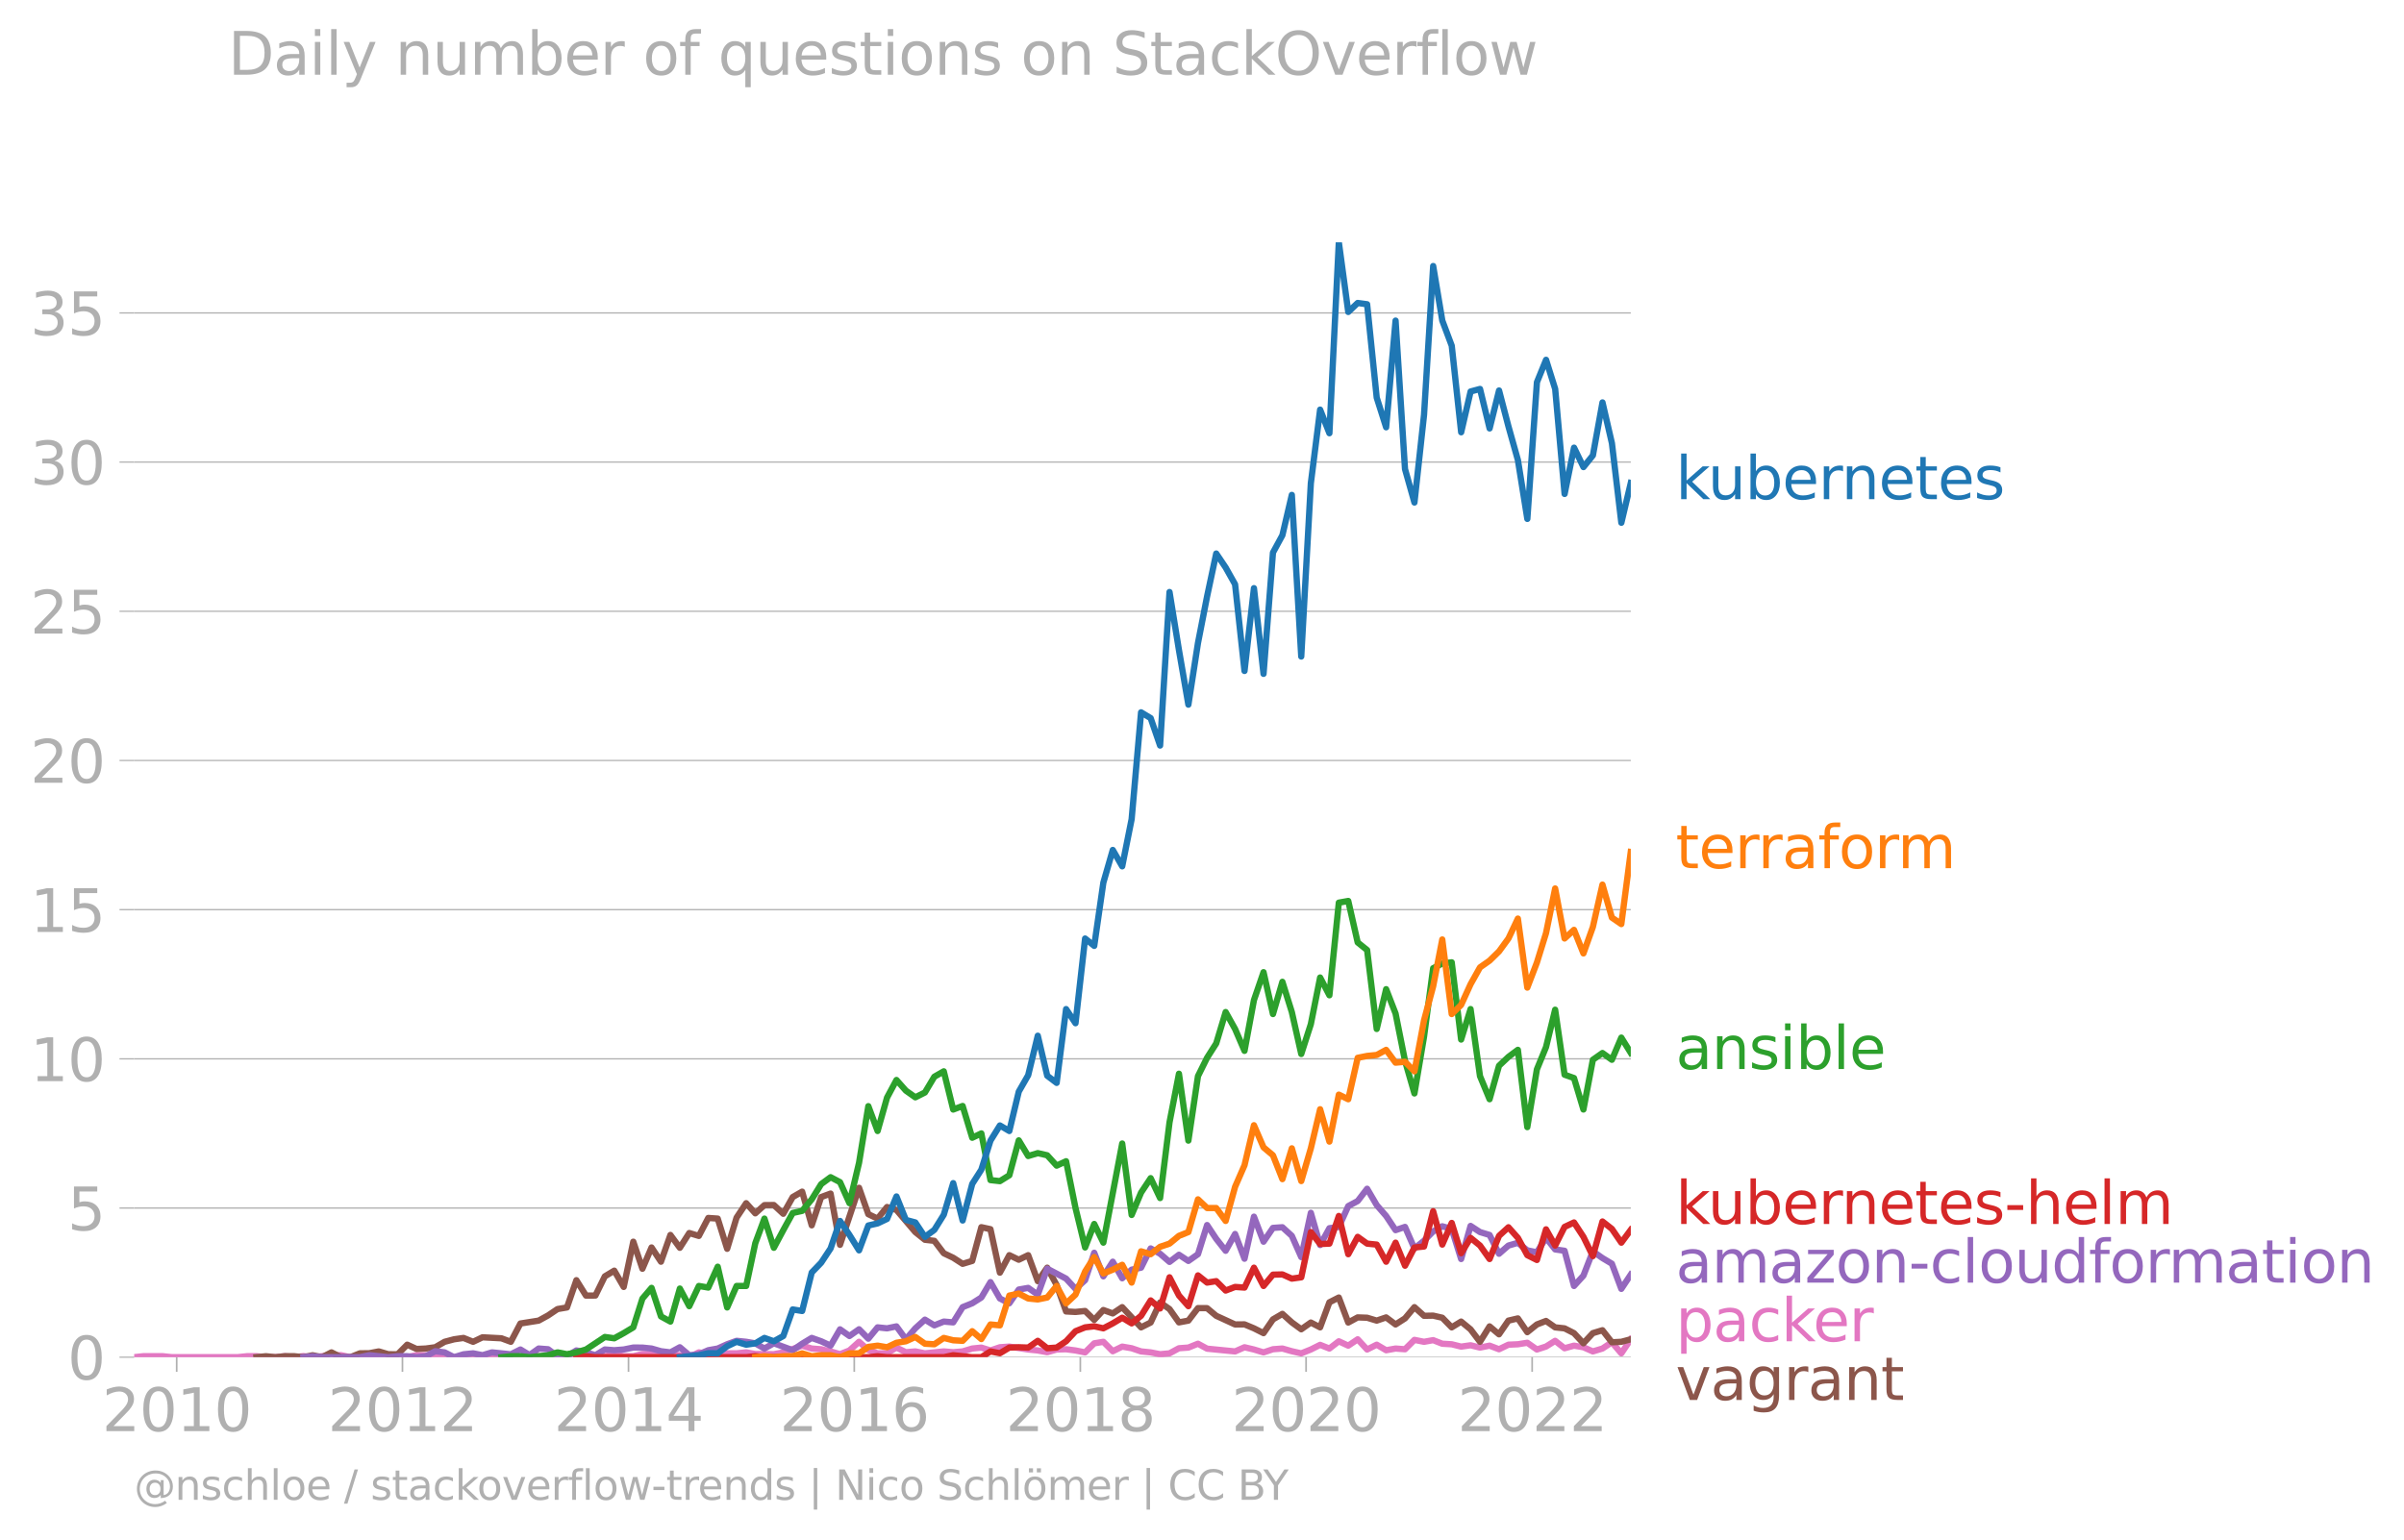 <svg xmlns="http://www.w3.org/2000/svg" xmlns:xlink="http://www.w3.org/1999/xlink" width="764.844" height="489.969" viewBox="0 0 573.633 367.477"><defs><style>*{stroke-linejoin:round;stroke-linecap:butt}</style></defs><g id="figure_1"><path id="patch_1" d="M0 367.477h573.633V0H0v367.477z" style="fill:none"/><g id="axes_1"><path id="patch_2" d="M32.015 323.95h357.12V57.838H32.015V323.95z" style="fill:none"/><g id="matplotlib.axis_1"><g id="xtick_1"><g id="line2d_1"><defs><path id="m88a9b8430a" d="M0 0v3.5" style="stroke:#b0b0b0;stroke-width:.4"/></defs><use xlink:href="#m88a9b8430a" x="42.162" y="323.95" style="fill:#b0b0b0;stroke:#b0b0b0;stroke-width:.4"/></g><g id="text_1" style="fill:#b0b0b0" transform="matrix(.14 0 0 -.14 24.347 341.588)"><defs><path id="DejaVuSans-32" d="M1228 531h2203V0H469v531q359 372 979 998 621 627 780 809 303 340 423 576 121 236 121 464 0 372-261 606-261 235-680 235-297 0-627-103-329-103-704-313v638q381 153 712 231 332 78 607 78 725 0 1156-363 431-362 431-968 0-288-108-546-107-257-392-607-78-91-497-524-418-433-1181-1211z" transform="scale(.016)"/><path id="DejaVuSans-30" d="M2034 4250q-487 0-733-480-245-479-245-1442 0-959 245-1439 246-480 733-480 491 0 736 480 246 480 246 1439 0 963-246 1442-245 480-736 480zm0 500q785 0 1199-621 414-620 414-1801 0-1178-414-1799Q2819-91 2034-91q-784 0-1198 620-414 621-414 1799 0 1181 414 1801 414 621 1198 621z" transform="scale(.016)"/><path id="DejaVuSans-31" d="M794 531h1031v3560L703 3866v575l1116 225h631V531h1031V0H794v531z" transform="scale(.016)"/></defs><use xlink:href="#DejaVuSans-32"/><use xlink:href="#DejaVuSans-30" x="63.623"/><use xlink:href="#DejaVuSans-31" x="127.246"/><use xlink:href="#DejaVuSans-30" x="190.869"/></g></g><g id="xtick_2"><use xlink:href="#m88a9b8430a" id="line2d_2" x="96.03" y="323.95" style="fill:#b0b0b0;stroke:#b0b0b0;stroke-width:.4"/><g id="text_2" style="fill:#b0b0b0" transform="matrix(.14 0 0 -.14 78.215 341.588)"><use xlink:href="#DejaVuSans-32"/><use xlink:href="#DejaVuSans-30" x="63.623"/><use xlink:href="#DejaVuSans-31" x="127.246"/><use xlink:href="#DejaVuSans-32" x="190.869"/></g></g><g id="xtick_3"><use xlink:href="#m88a9b8430a" id="line2d_3" x="149.973" y="323.95" style="fill:#b0b0b0;stroke:#b0b0b0;stroke-width:.4"/><g id="text_3" style="fill:#b0b0b0" transform="matrix(.14 0 0 -.14 132.158 341.588)"><defs><path id="DejaVuSans-34" d="M2419 4116 825 1625h1594v2491zm-166 550h794V1625h666v-525h-666V0h-628v1100H313v609l1940 2957z" transform="scale(.016)"/></defs><use xlink:href="#DejaVuSans-32"/><use xlink:href="#DejaVuSans-30" x="63.623"/><use xlink:href="#DejaVuSans-31" x="127.246"/><use xlink:href="#DejaVuSans-34" x="190.869"/></g></g><g id="xtick_4"><use xlink:href="#m88a9b8430a" id="line2d_4" x="203.841" y="323.95" style="fill:#b0b0b0;stroke:#b0b0b0;stroke-width:.4"/><g id="text_4" style="fill:#b0b0b0" transform="matrix(.14 0 0 -.14 186.026 341.588)"><defs><path id="DejaVuSans-36" d="M2113 2584q-425 0-674-291-248-290-248-796 0-503 248-796 249-292 674-292t673 292q248 293 248 796 0 506-248 796-248 291-673 291zm1253 1979v-575q-238 112-480 171-242 60-480 60-625 0-955-422-329-422-376-1275 184 272 462 417 279 145 613 145 703 0 1111-427 408-426 408-1160 0-719-425-1154Q2819-91 2113-91q-810 0-1238 620-428 621-428 1799 0 1106 525 1764t1409 658q238 0 480-47t505-140z" transform="scale(.016)"/></defs><use xlink:href="#DejaVuSans-32"/><use xlink:href="#DejaVuSans-30" x="63.623"/><use xlink:href="#DejaVuSans-31" x="127.246"/><use xlink:href="#DejaVuSans-36" x="190.869"/></g></g><g id="xtick_5"><use xlink:href="#m88a9b8430a" id="line2d_5" x="257.784" y="323.95" style="fill:#b0b0b0;stroke:#b0b0b0;stroke-width:.4"/><g id="text_5" style="fill:#b0b0b0" transform="matrix(.14 0 0 -.14 239.969 341.588)"><defs><path id="DejaVuSans-38" d="M2034 2216q-450 0-708-241-257-241-257-662 0-422 257-663 258-241 708-241t709 242q260 243 260 662 0 421-258 662-257 241-711 241zm-631 268q-406 100-633 378-226 279-226 679 0 559 398 884 399 325 1092 325 697 0 1094-325t397-884q0-400-227-679-226-278-629-378 456-106 710-416 255-309 255-755 0-679-414-1042Q2806-91 2034-91q-771 0-1186 362-414 363-414 1042 0 446 256 755 257 310 713 416zm-231 997q0-362 226-565 227-203 636-203 407 0 636 203 230 203 230 565 0 363-230 566-229 203-636 203-409 0-636-203-226-203-226-566z" transform="scale(.016)"/></defs><use xlink:href="#DejaVuSans-32"/><use xlink:href="#DejaVuSans-30" x="63.623"/><use xlink:href="#DejaVuSans-31" x="127.246"/><use xlink:href="#DejaVuSans-38" x="190.869"/></g></g><g id="xtick_6"><use xlink:href="#m88a9b8430a" id="line2d_6" x="311.653" y="323.95" style="fill:#b0b0b0;stroke:#b0b0b0;stroke-width:.4"/><g id="text_6" style="fill:#b0b0b0" transform="matrix(.14 0 0 -.14 293.838 341.588)"><use xlink:href="#DejaVuSans-32"/><use xlink:href="#DejaVuSans-30" x="63.623"/><use xlink:href="#DejaVuSans-32" x="127.246"/><use xlink:href="#DejaVuSans-30" x="190.869"/></g></g><g id="xtick_7"><use xlink:href="#m88a9b8430a" id="line2d_7" x="365.595" y="323.95" style="fill:#b0b0b0;stroke:#b0b0b0;stroke-width:.4"/><g id="text_7" style="fill:#b0b0b0" transform="matrix(.14 0 0 -.14 347.78 341.588)"><use xlink:href="#DejaVuSans-32"/><use xlink:href="#DejaVuSans-30" x="63.623"/><use xlink:href="#DejaVuSans-32" x="127.246"/><use xlink:href="#DejaVuSans-32" x="190.869"/></g></g></g><g id="matplotlib.axis_2"><g id="ytick_1"><path id="line2d_8" d="M32.015 323.95h357.12" clip-path="url(#pa2281ab4ef)" style="fill:none;stroke:#b0b0b0;stroke-width:.3;stroke-linecap:square"/><g id="line2d_9"><defs><path id="m15293de6f3" d="M0 0h-3.5" style="stroke:#b0b0b0;stroke-width:.3"/></defs><use xlink:href="#m15293de6f3" x="32.015" y="323.95" style="fill:#b0b0b0;stroke:#b0b0b0;stroke-width:.3"/></g><use xlink:href="#DejaVuSans-30" id="text_8" style="fill:#b0b0b0" transform="matrix(.14 0 0 -.14 16.108 329.269)"/></g><g id="ytick_2"><path id="line2d_10" d="M32.015 288.342h357.12" clip-path="url(#pa2281ab4ef)" style="fill:none;stroke:#b0b0b0;stroke-width:.3;stroke-linecap:square"/><use xlink:href="#m15293de6f3" id="line2d_11" x="32.015" y="288.342" style="fill:#b0b0b0;stroke:#b0b0b0;stroke-width:.3"/><g id="text_9" style="fill:#b0b0b0" transform="matrix(.14 0 0 -.14 16.108 293.66)"><defs><path id="DejaVuSans-35" d="M691 4666h2478v-532H1269V2991q137 47 274 70 138 23 276 23 781 0 1237-428 457-428 457-1159 0-753-469-1171Q2575-91 1722-91q-294 0-599 50Q819 9 494 109v635q281-153 581-228t634-75q541 0 856 284 316 284 316 772 0 487-316 771-315 285-856 285-253 0-505-56-251-56-513-175v2344z" transform="scale(.016)"/></defs><use xlink:href="#DejaVuSans-35"/></g></g><g id="ytick_3"><path id="line2d_12" d="M32.015 252.733h357.12" clip-path="url(#pa2281ab4ef)" style="fill:none;stroke:#b0b0b0;stroke-width:.3;stroke-linecap:square"/><use xlink:href="#m15293de6f3" id="line2d_13" x="32.015" y="252.733" style="fill:#b0b0b0;stroke:#b0b0b0;stroke-width:.3"/><g id="text_10" style="fill:#b0b0b0" transform="matrix(.14 0 0 -.14 7.2 258.052)"><use xlink:href="#DejaVuSans-31"/><use xlink:href="#DejaVuSans-30" x="63.623"/></g></g><g id="ytick_4"><path id="line2d_14" d="M32.015 217.125h357.12" clip-path="url(#pa2281ab4ef)" style="fill:none;stroke:#b0b0b0;stroke-width:.3;stroke-linecap:square"/><use xlink:href="#m15293de6f3" id="line2d_15" x="32.015" y="217.125" style="fill:#b0b0b0;stroke:#b0b0b0;stroke-width:.3"/><g id="text_11" style="fill:#b0b0b0" transform="matrix(.14 0 0 -.14 7.2 222.444)"><use xlink:href="#DejaVuSans-31"/><use xlink:href="#DejaVuSans-35" x="63.623"/></g></g><g id="ytick_5"><path id="line2d_16" d="M32.015 181.517h357.12" clip-path="url(#pa2281ab4ef)" style="fill:none;stroke:#b0b0b0;stroke-width:.3;stroke-linecap:square"/><use xlink:href="#m15293de6f3" id="line2d_17" x="32.015" y="181.517" style="fill:#b0b0b0;stroke:#b0b0b0;stroke-width:.3"/><g id="text_12" style="fill:#b0b0b0" transform="matrix(.14 0 0 -.14 7.2 186.836)"><use xlink:href="#DejaVuSans-32"/><use xlink:href="#DejaVuSans-30" x="63.623"/></g></g><g id="ytick_6"><path id="line2d_18" d="M32.015 145.909h357.12" clip-path="url(#pa2281ab4ef)" style="fill:none;stroke:#b0b0b0;stroke-width:.3;stroke-linecap:square"/><use xlink:href="#m15293de6f3" id="line2d_19" x="32.015" y="145.909" style="fill:#b0b0b0;stroke:#b0b0b0;stroke-width:.3"/><g id="text_13" style="fill:#b0b0b0" transform="matrix(.14 0 0 -.14 7.2 151.228)"><use xlink:href="#DejaVuSans-32"/><use xlink:href="#DejaVuSans-35" x="63.623"/></g></g><g id="ytick_7"><path id="line2d_20" d="M32.015 110.3h357.12" clip-path="url(#pa2281ab4ef)" style="fill:none;stroke:#b0b0b0;stroke-width:.3;stroke-linecap:square"/><use xlink:href="#m15293de6f3" id="line2d_21" x="32.015" y="110.301" style="fill:#b0b0b0;stroke:#b0b0b0;stroke-width:.3"/><g id="text_14" style="fill:#b0b0b0" transform="matrix(.14 0 0 -.14 7.2 115.62)"><defs><path id="DejaVuSans-33" d="M2597 2516q453-97 707-404 255-306 255-756 0-690-475-1069Q2609-91 1734-91q-293 0-604 58T488 141v609q262-153 574-231 313-78 654-78 593 0 904 234t311 681q0 413-289 645-289 233-804 233h-544v519h569q465 0 712 186t247 536q0 359-255 551-254 193-729 193-260 0-557-57-297-56-653-174v562q360 100 674 150t592 50q719 0 1137-327 419-326 419-882 0-388-222-655t-631-370z" transform="scale(.016)"/></defs><use xlink:href="#DejaVuSans-33"/><use xlink:href="#DejaVuSans-30" x="63.623"/></g></g><g id="ytick_8"><path id="line2d_22" d="M32.015 74.692h357.12" clip-path="url(#pa2281ab4ef)" style="fill:none;stroke:#b0b0b0;stroke-width:.3;stroke-linecap:square"/><use xlink:href="#m15293de6f3" id="line2d_23" x="32.015" y="74.692" style="fill:#b0b0b0;stroke:#b0b0b0;stroke-width:.3"/><g id="text_15" style="fill:#b0b0b0" transform="matrix(.14 0 0 -.14 7.2 80.011)"><use xlink:href="#DejaVuSans-33"/><use xlink:href="#DejaVuSans-35" x="63.623"/></g></g></g><path id="line2d_24" d="m32.015 323.95 2.25-.238h4.502l2.25.238h15.645l2.287-.23 2.251-.008 2.25.238h2.251l2.251-.23 2.288.23 2.177-.255 2.176.255 4.502-.46 2.25-.015 2.251.475h2.288l2.25-.238 2.251.238 2.25-.238 2.251.238h2.288l2.214-.491 2.214.031 2.25.46 2.25-.23 2.252.23 2.25-.23h2.288l2.25.23 2.251-.23 2.25-.008 2.252.238h2.287l2.177-.509 2.177.28 2.25-.009 2.251.238h4.502l2.287-.23h4.502l2.25-.482 2.25.482h2.288l2.177-.533 4.428.05 2.25.024 2.251.214 2.251.475 2.288-1.149 2.25.437 2.25-.207h4.502l2.288-.23 2.177.386 4.427.05 2.251-.436 4.501-1.608 2.288.69 2.25.168 2.251.52 2.25.667 2.252-.896 2.287-2.068 2.214 1.957 2.214.8 2.25-.03 2.251-1.348 2.25 1.11 2.251-.192 2.288.46 4.501-.46 2.251.192 2.25-.192 2.288-.689 2.177-.221 2.177.68 2.25-.765 2.251-.153 4.502.689 2.287.23 2.251.42 2.25-.65 2.251-.061 2.251.29 2.288.46 2.177-2.158 2.176-.369 2.251 2.251 2.25-1.102 2.252.39 2.25.758 2.288.23 2.25.437 2.251-.207 2.25-1.218 2.251-.16 2.288-.92 2.177 1.182 6.678.656 2.25-.995 2.252.536 2.287.69 2.25-.751 2.251-.169 2.251.643 2.25.506 2.288-.919 2.214-1.11 2.214.88 2.25-1.73 2.251 1.041 2.251-1.516 2.25 2.435 2.288-1.149 2.25 1.325 2.252-.406 2.25.169 2.251-2.236 2.288.46 2.176-.395 2.177.854 2.251.13 2.25.559 2.251-.322 2.251.552 2.288-.46 2.25.858 2.251-1.088 2.25-.1 2.251-.36 2.288 1.609 2.177-.706 2.177-1.362 2.25 1.77 2.251-.621 2.25.383 2.251.995 2.288-.689 2.25-1.493 2.251 2.642 2.251-3.354h0" clip-path="url(#pa2281ab4ef)" style="fill:none;stroke:#e377c2;stroke-width:1.5;stroke-linecap:square"/><path id="line2d_25" d="m61.2 323.95 2.25-.23 2.251.23 2.251-.23h2.288l2.177.23 2.176-.46 2.251.46 2.25-1.149 2.251 1.149h2.251l2.288-.92 2.25-.03 2.251-.429 2.25.667 2.251.023 2.288-2.298 2.214 1.022 2.214-.103 2.25-.306 2.25-1.302 2.252-.597 2.25-.322 2.288.92 2.25-1.073 4.502.237 2.25.835 2.288-4.365 4.354-.689 2.25-1.24 2.251-1.517 2.25-.383 2.252-6.509 2.287 3.676 2.25-.015 2.252-4.58 2.25-1.355 2.25 3.882 2.288-10.797 2.177 6.457 2.177-5.078 2.25 3.4 2.252-6.387 2.25 3.063 2.251-3.522 2.288.689 2.25-4.289 2.25.154 2.252 7.206 2.25-7.436 2.288-3.446 2.177 2.42 2.177-1.96 2.25-.024 2.251 2.091 2.25-3.99 2.251-1.294 2.288 8.04 2.25-6.746 2.251-.834 2.25 12.229 4.54-13.608 2.213 6.298 2.214 1.054 2.25-2.765 2.251.697 4.501 5.284 2.288 1.838 2.25.252 2.251 2.964 2.251 1.072 2.25 1.455 2.288-.69 2.177-8.056 2.177.476 2.25 10.376 2.251-4.174 2.251 1.088 2.25-1.088 2.288 6.203 2.251-3.216 2.25 4.135 2.251 6.31 2.251.122 2.288-.23 2.177 2.126 2.176-2.355 2.251.812 2.25-1.501 4.502 4.824 2.288-1.148 2.25-4.787 2.251 1.57 2.25 3.178 2.251-.42 2.288-2.987 2.177.016 2.177 1.821 4.501 2.068 2.25-.023 2.252.942 2.287 1.149 2.25-3.278 2.251-1.317 2.251 2.03 2.25 1.646 2.288-1.608 2.214 1.148 2.214-5.973 2.25-1.148 2.251 5.973 2.251-1.226 2.25.077 2.288.69 2.25-.767 2.252 1.685 2.25-1.447 2.251-2.688 2.288 2.067 2.176-.04 2.177.5 2.251 2.297 2.25-1.378 2.251 1.853 2.251 2.971 2.288-3.676 2.25 1.892 2.251-3.27 2.25-.528 2.251 3.285 2.288-1.838 2.177-.837 2.177 1.526 2.25.238 2.251 1.14 2.25 2.42 2.251-2.42 2.288-.689 2.25 2.872 2.251-.115 2.251-.597h0" clip-path="url(#pa2281ab4ef)" style="fill:none;stroke:#8c564b;stroke-width:1.5;stroke-linecap:square"/><path id="line2d_26" d="m72.417 323.95 2.176-.23 2.251.23h9.04l2.25-.475 4.502.475 2.25-.23h2.288l2.214.23 2.214-.23 2.25-1.195 2.25.276 2.252 1.149 2.25-.69 2.288-.23 2.25.445 2.251-.674 4.502.46 2.287-1.149 2.177 1.33 2.177-1.56 2.25.169 2.251 1.67 2.25-.009 2.252-1.37 2.287.46 2.25.673 2.252-1.363 2.25.176 2.25-.176 2.288-.46 2.177.009 2.177.221 2.25.643 2.252.276 2.25-1.225 2.251 1.914 2.288-.23 2.25-.972 2.25-.406 2.252-1.018 2.25-.82 2.288.23 2.177.37 2.177 1.238 2.25-1.256 4.502 1.662 2.25-1.554 2.288-1.379 2.25.797 2.251 1.041 2.25-3.89 2.252 1.593 2.287-1.608 2.214 2.241 2.214-2.7 2.25.237 2.251-.468 2.25 3.079 2.251-2.62 2.288-2.067 2.25 1.363 2.251-.903 2.251.191 2.25-3.637 2.288-.92 2.177-1.377 2.177-3.676 2.25 3.913 2.251 1.14 2.251-3.277 2.25-.398 2.288 1.608 2.251-6.195 4.501 2.374 2.251 2.443 2.288-2.068 2.177-6.547 2.176 5.628 2.251-3.491 2.25 3.95 2.252-2.051 2.25-.475 2.288-4.595 2.25 1.271 2.251 1.946 2.25-1.708 2.251 1.478 2.288-1.608 2.177-6.958 2.177 3.282 2.25 2.856 2.251-4.005 2.25 5.904 2.252-10.039 2.287 5.973 2.25-3.293 2.251-.153 2.251 2.052 2.25 5.07 2.288-10.568 2.214 7.692 2.214-4.016 2.25-.314 2.251-4.97 2.251-1.202 2.25-2.933 2.288 3.905 2.25 2.589 2.252 3.384 2.25-.773 2.251 5.138 2.288-1.838 2.176-2.215 2.177-1.23 2.251.62 2.25 7.19 2.251-7.902 2.251 1.47 2.288.69 2.25 4.486 2.251-1.96 2.25-.65 2.251 1.799 2.288.46 2.177-3.447 2.177 2.757 2.25.33 2.251 8.4 2.25-2.466 2.251-5.805 2.288 1.609 2.25 1.347 2.251 6.004 2.251-3.392h0" clip-path="url(#pa2281ab4ef)" style="fill:none;stroke:#9467bd;stroke-width:1.5;stroke-linecap:square"/><g id="text_16" style="fill:#1f77b4" transform="matrix(.14 0 0 -.14 399.849 119.149)"><defs><path id="DejaVuSans-6b" d="M581 4863h578V1991l1716 1509h734L1753 1863 3688 0h-750L1159 1709V0H581v4863z" transform="scale(.016)"/><path id="DejaVuSans-75" d="M544 1381v2119h575V1403q0-497 193-746 194-248 582-248 465 0 735 297 271 297 271 810v1984h575V0h-575v538q-209-319-486-474-276-155-642-155-603 0-916 375-312 375-312 1097zm1447 2203z" transform="scale(.016)"/><path id="DejaVuSans-62" d="M3116 1747q0 634-261 995t-717 361q-457 0-718-361t-261-995q0-634 261-995t718-361q456 0 717 361t261 995zM1159 2969q182 312 458 463 277 152 661 152 638 0 1036-506 399-506 399-1331T3314 415Q2916-91 2278-91q-384 0-661 152-276 152-458 464V0H581v4863h578V2969z" transform="scale(.016)"/><path id="DejaVuSans-65" d="M3597 1894v-281H953q38-594 358-905t892-311q331 0 642 81t618 244V178Q3153 47 2828-22t-659-69q-838 0-1327 487-489 488-489 1320 0 859 464 1363 464 505 1252 505 706 0 1117-455 411-454 411-1235zm-575 169q-6 471-264 752-258 282-683 282-481 0-770-272t-333-766l2050 4z" transform="scale(.016)"/><path id="DejaVuSans-72" d="M2631 2963q-97 56-211 82-114 27-251 27-488 0-749-317t-261-911V0H581v3500h578v-544q182 319 472 473 291 155 707 155 59 0 131-8 72-7 159-23l3-590z" transform="scale(.016)"/><path id="DejaVuSans-6e" d="M3513 2113V0h-575v2094q0 497-194 743-194 247-581 247-466 0-735-297-269-296-269-809V0H581v3500h578v-544q207 316 486 472 280 156 646 156 603 0 912-373 310-373 310-1098z" transform="scale(.016)"/><path id="DejaVuSans-74" d="M1172 4494v-994h1184v-447H1172V1153q0-428 117-550t477-122h590V0h-590q-666 0-919 248-253 249-253 905v1900H172v447h422v994h578z" transform="scale(.016)"/><path id="DejaVuSans-73" d="M2834 3397v-544q-243 125-506 187-262 63-544 63-428 0-642-131t-214-394q0-200 153-314t616-217l197-44q612-131 870-370t258-667q0-488-386-773Q2250-91 1575-91q-281 0-586 55T347 128v594q319-166 628-249 309-82 613-82 406 0 624 139 219 139 219 392 0 234-158 359-157 125-692 241l-200 47q-534 112-772 345-237 233-237 639 0 494 350 762 350 269 994 269 318 0 599-47 282-46 519-140z" transform="scale(.016)"/></defs><use xlink:href="#DejaVuSans-6b"/><use xlink:href="#DejaVuSans-75" x="54.785"/><use xlink:href="#DejaVuSans-62" x="118.164"/><use xlink:href="#DejaVuSans-65" x="181.641"/><use xlink:href="#DejaVuSans-72" x="243.164"/><use xlink:href="#DejaVuSans-6e" x="282.527"/><use xlink:href="#DejaVuSans-65" x="345.906"/><use xlink:href="#DejaVuSans-74" x="407.43"/><use xlink:href="#DejaVuSans-65" x="446.639"/><use xlink:href="#DejaVuSans-73" x="508.162"/></g><g id="text_17" style="fill:#ff7f0e" transform="matrix(.14 0 0 -.14 399.849 207.22)"><defs><path id="DejaVuSans-61" d="M2194 1759q-697 0-966-159t-269-544q0-306 202-486 202-179 548-179 479 0 768 339t289 901v128h-572zm1147 238V0h-575v531q-197-318-491-470T1556-91q-537 0-855 302-317 302-317 808 0 590 395 890 396 300 1180 300h807v57q0 397-261 614t-733 217q-300 0-585-72-284-72-546-216v532q315 122 612 182 297 61 578 61 760 0 1135-394 375-393 375-1193z" transform="scale(.016)"/><path id="DejaVuSans-66" d="M2375 4863v-479h-550q-309 0-430-125-120-125-120-450v-309h947v-447h-947V0H697v3053H147v447h550v244q0 584 272 851 272 268 862 268h544z" transform="scale(.016)"/><path id="DejaVuSans-6f" d="M1959 3097q-462 0-731-361t-269-989q0-628 267-989 268-361 733-361 460 0 728 362 269 363 269 988 0 622-269 986-268 364-728 364zm0 487q750 0 1178-488 429-487 429-1349 0-859-429-1349Q2709-91 1959-91q-753 0-1180 489-426 490-426 1349 0 862 426 1349 427 488 1180 488z" transform="scale(.016)"/><path id="DejaVuSans-6d" d="M3328 2828q216 388 516 572t706 184q547 0 844-383 297-382 297-1088V0h-578v2094q0 503-179 746-178 244-543 244-447 0-707-297-259-296-259-809V0h-578v2094q0 506-178 748t-550 242q-441 0-701-298-259-298-259-808V0H581v3500h578v-544q197 322 472 475t653 153q382 0 649-194 267-193 395-562z" transform="scale(.016)"/></defs><use xlink:href="#DejaVuSans-74"/><use xlink:href="#DejaVuSans-65" x="39.209"/><use xlink:href="#DejaVuSans-72" x="100.732"/><use xlink:href="#DejaVuSans-72" x="140.096"/><use xlink:href="#DejaVuSans-61" x="181.209"/><use xlink:href="#DejaVuSans-66" x="242.488"/><use xlink:href="#DejaVuSans-6f" x="277.693"/><use xlink:href="#DejaVuSans-72" x="338.875"/><use xlink:href="#DejaVuSans-6d" x="378.238"/></g><g id="text_18" style="fill:#2ca02c" transform="matrix(.14 0 0 -.14 399.849 255.172)"><defs><path id="DejaVuSans-69" d="M603 3500h575V0H603v3500zm0 1363h575v-729H603v729z" transform="scale(.016)"/><path id="DejaVuSans-6c" d="M603 4863h575V0H603v4863z" transform="scale(.016)"/></defs><use xlink:href="#DejaVuSans-61"/><use xlink:href="#DejaVuSans-6e" x="61.279"/><use xlink:href="#DejaVuSans-73" x="124.658"/><use xlink:href="#DejaVuSans-69" x="176.758"/><use xlink:href="#DejaVuSans-62" x="204.541"/><use xlink:href="#DejaVuSans-6c" x="268.018"/><use xlink:href="#DejaVuSans-65" x="295.801"/></g><g id="text_19" style="fill:#d62728" transform="matrix(.14 0 0 -.14 399.849 292.154)"><defs><path id="DejaVuSans-2d" d="M313 2009h1684v-512H313v512z" transform="scale(.016)"/><path id="DejaVuSans-68" d="M3513 2113V0h-575v2094q0 497-194 743-194 247-581 247-466 0-735-297-269-296-269-809V0H581v4863h578V2956q207 316 486 472 280 156 646 156 603 0 912-373 310-373 310-1098z" transform="scale(.016)"/></defs><use xlink:href="#DejaVuSans-6b"/><use xlink:href="#DejaVuSans-75" x="54.785"/><use xlink:href="#DejaVuSans-62" x="118.164"/><use xlink:href="#DejaVuSans-65" x="181.641"/><use xlink:href="#DejaVuSans-72" x="243.164"/><use xlink:href="#DejaVuSans-6e" x="282.527"/><use xlink:href="#DejaVuSans-65" x="345.906"/><use xlink:href="#DejaVuSans-74" x="407.43"/><use xlink:href="#DejaVuSans-65" x="446.639"/><use xlink:href="#DejaVuSans-73" x="508.162"/><use xlink:href="#DejaVuSans-2d" x="560.262"/><use xlink:href="#DejaVuSans-68" x="596.346"/><use xlink:href="#DejaVuSans-65" x="659.725"/><use xlink:href="#DejaVuSans-6c" x="721.248"/><use xlink:href="#DejaVuSans-6d" x="749.031"/></g><g id="text_20" style="fill:#9467bd" transform="matrix(.14 0 0 -.14 399.849 306.154)"><defs><path id="DejaVuSans-7a" d="M353 3500h2731v-525L922 459h2162V0H275v525l2163 2516H353v459z" transform="scale(.016)"/><path id="DejaVuSans-63" d="M3122 3366v-538q-244 135-489 202t-495 67q-560 0-870-355-309-354-309-995t309-996q310-354 870-354 250 0 495 67t489 202V134Q2881 22 2623-34q-257-57-548-57-791 0-1257 497-465 497-465 1341 0 856 470 1346 471 491 1290 491 265 0 518-55 253-54 491-163z" transform="scale(.016)"/><path id="DejaVuSans-64" d="M2906 2969v1894h575V0h-575v525q-181-312-458-464-276-152-664-152-634 0-1033 506-398 507-398 1332t398 1331q399 506 1033 506 388 0 664-152 277-151 458-463zM947 1747q0-634 261-995t717-361q456 0 718 361 263 361 263 995t-263 995q-262 361-718 361t-717-361q-261-361-261-995z" transform="scale(.016)"/></defs><use xlink:href="#DejaVuSans-61"/><use xlink:href="#DejaVuSans-6d" x="61.279"/><use xlink:href="#DejaVuSans-61" x="158.691"/><use xlink:href="#DejaVuSans-7a" x="219.971"/><use xlink:href="#DejaVuSans-6f" x="272.461"/><use xlink:href="#DejaVuSans-6e" x="333.643"/><use xlink:href="#DejaVuSans-2d" x="397.021"/><use xlink:href="#DejaVuSans-63" x="433.105"/><use xlink:href="#DejaVuSans-6c" x="488.086"/><use xlink:href="#DejaVuSans-6f" x="515.869"/><use xlink:href="#DejaVuSans-75" x="577.051"/><use xlink:href="#DejaVuSans-64" x="640.43"/><use xlink:href="#DejaVuSans-66" x="703.906"/><use xlink:href="#DejaVuSans-6f" x="739.111"/><use xlink:href="#DejaVuSans-72" x="800.293"/><use xlink:href="#DejaVuSans-6d" x="839.656"/><use xlink:href="#DejaVuSans-61" x="937.068"/><use xlink:href="#DejaVuSans-74" x="998.348"/><use xlink:href="#DejaVuSans-69" x="1037.557"/><use xlink:href="#DejaVuSans-6f" x="1065.34"/><use xlink:href="#DejaVuSans-6e" x="1126.521"/></g><g id="text_21" style="fill:#8c564b" transform="matrix(.14 0 0 -.14 399.849 334.154)"><defs><path id="DejaVuSans-76" d="M191 3500h609L1894 563l1094 2937h609L2284 0h-781L191 3500z" transform="scale(.016)"/><path id="DejaVuSans-67" d="M2906 1791q0 625-258 968-257 344-723 344-462 0-720-344-258-343-258-968 0-622 258-966t720-344q466 0 723 344 258 344 258 966zm575-1357q0-893-397-1329-396-436-1215-436-303 0-572 45t-522 139v559q253-137 500-202 247-66 503-66 566 0 847 295t281 892v285q-178-310-456-463T1784 0Q1141 0 747 490 353 981 353 1791q0 812 394 1302 394 491 1037 491 388 0 666-153t456-462v531h575V434z" transform="scale(.016)"/></defs><use xlink:href="#DejaVuSans-76"/><use xlink:href="#DejaVuSans-61" x="59.18"/><use xlink:href="#DejaVuSans-67" x="120.459"/><use xlink:href="#DejaVuSans-72" x="183.936"/><use xlink:href="#DejaVuSans-61" x="225.049"/><use xlink:href="#DejaVuSans-6e" x="286.328"/><use xlink:href="#DejaVuSans-74" x="349.707"/></g><g id="text_22" style="fill:#e377c2" transform="matrix(.14 0 0 -.14 399.849 320.154)"><defs><path id="DejaVuSans-70" d="M1159 525v-1856H581v4831h578v-531q182 312 458 463 277 152 661 152 638 0 1036-506 399-506 399-1331T3314 415Q2916-91 2278-91q-384 0-661 152-276 152-458 464zm1957 1222q0 634-261 995t-717 361q-457 0-718-361t-261-995q0-634 261-995t718-361q456 0 717 361t261 995z" transform="scale(.016)"/></defs><use xlink:href="#DejaVuSans-70"/><use xlink:href="#DejaVuSans-61" x="63.477"/><use xlink:href="#DejaVuSans-63" x="124.756"/><use xlink:href="#DejaVuSans-6b" x="179.736"/><use xlink:href="#DejaVuSans-65" x="234.021"/><use xlink:href="#DejaVuSans-72" x="295.545"/></g><g id="text_23" style="fill:#b0b0b0" transform="matrix(.097 0 0 -.097 32.015 357.986)"><defs><path id="DejaVuSans-40" d="M2381 1678q0-447 222-702 222-254 610-254 384 0 604 256 221 256 221 700 0 438-225 695-225 258-607 258-378 0-602-256-223-256-223-697zm1703-934q-187-241-429-355t-564-114q-538 0-874 389t-336 1014q0 625 337 1015 338 391 873 391 322 0 565-117 244-117 428-354v409h447V722q457 69 714 417 258 349 258 902 0 334-99 628-98 294-298 544-325 409-792 626t-1017 217q-384 0-738-102-353-101-653-301-490-319-767-836-276-517-276-1120 0-497 179-932 180-434 521-765 328-325 759-495 431-171 922-171 403 0 792 136t714 389l281-347q-390-303-851-464t-936-161q-578 0-1091 205-512 205-912 595Q841 78 631 592q-209 514-209 1105 0 569 212 1084 213 516 607 907 403 396 931 607t1119 211q662 0 1229-272 568-271 952-771 234-307 357-666 124-359 124-744 0-822-497-1297T4084 263v481z" transform="scale(.016)"/><path id="DejaVuSans-2f" d="M1625 4666h531L531-594H0l1625 5260z" transform="scale(.016)"/><path id="DejaVuSans-77" d="M269 3500h575l719-2731 715 2731h678l719-2731 716 2731h575L4050 0h-678l-753 2869L1863 0h-679L269 3500z" transform="scale(.016)"/><path id="DejaVuSans-7c" d="M1344 4891v-6400H813v6400h531z" transform="scale(.016)"/><path id="DejaVuSans-4e" d="M628 4666h850L3547 763v3903h612V0h-850L1241 3903V0H628v4666z" transform="scale(.016)"/><path id="DejaVuSans-53" d="M3425 4513v-616q-359 172-678 256-319 85-616 85-515 0-795-200t-280-569q0-310 186-468 186-157 705-254l381-78q706-135 1042-474t336-907q0-679-455-1029Q2797-91 1919-91q-331 0-705 75-373 75-773 222v650q384-215 753-325 369-109 725-109 540 0 834 212 294 213 294 607 0 343-211 537t-692 291l-385 75q-706 140-1022 440-315 300-315 835 0 619 436 975t1201 356q329 0 669-60 341-59 697-177z" transform="scale(.016)"/><path id="DejaVuSans-f6" d="M1959 3097q-462 0-731-361t-269-989q0-628 267-989 268-361 733-361 460 0 728 362 269 363 269 988 0 622-269 986-268 364-728 364zm0 487q750 0 1178-488 429-487 429-1349 0-859-429-1349Q2709-91 1959-91q-753 0-1180 489-426 490-426 1349 0 862 426 1349 427 488 1180 488zm295 1266h634v-631h-634v631zm-1222 0h634v-631h-634v631z" transform="scale(.016)"/><path id="DejaVuSans-43" d="M4122 4306v-665q-319 297-680 443-361 147-767 147-800 0-1225-489t-425-1414q0-922 425-1411t1225-489q406 0 767 147t680 444V359q-331-225-702-338-370-112-782-112-1060 0-1670 648-609 649-609 1771 0 1125 609 1773 610 649 1670 649 418 0 788-111 371-111 696-333z" transform="scale(.016)"/><path id="DejaVuSans-42" d="M1259 2228V519h1013q509 0 754 211 246 211 246 645 0 438-246 645-245 208-754 208H1259zm0 1919V2741h935q462 0 688 173 227 174 227 530 0 353-227 528-226 175-688 175h-935zm-631 519h1613q722 0 1112-300 391-300 391-853 0-429-200-682t-588-315q466-100 724-418 258-317 258-792 0-625-425-966Q3088 0 2303 0H628v4666z" transform="scale(.016)"/><path id="DejaVuSans-59" d="M-13 4666h679l1293-1919 1285 1919h678L2272 2222V0h-634v2222L-13 4666z" transform="scale(.016)"/></defs><use xlink:href="#DejaVuSans-40"/><use xlink:href="#DejaVuSans-6e" x="100"/><use xlink:href="#DejaVuSans-73" x="163.379"/><use xlink:href="#DejaVuSans-63" x="215.479"/><use xlink:href="#DejaVuSans-68" x="270.459"/><use xlink:href="#DejaVuSans-6c" x="333.838"/><use xlink:href="#DejaVuSans-6f" x="361.621"/><use xlink:href="#DejaVuSans-65" x="422.803"/><use xlink:href="#DejaVuSans-20" x="484.326"/><use xlink:href="#DejaVuSans-2f" x="516.113"/><use xlink:href="#DejaVuSans-20" x="549.805"/><use xlink:href="#DejaVuSans-73" x="581.592"/><use xlink:href="#DejaVuSans-74" x="633.691"/><use xlink:href="#DejaVuSans-61" x="672.9"/><use xlink:href="#DejaVuSans-63" x="734.18"/><use xlink:href="#DejaVuSans-6b" x="789.16"/><use xlink:href="#DejaVuSans-6f" x="843.445"/><use xlink:href="#DejaVuSans-76" x="904.627"/><use xlink:href="#DejaVuSans-65" x="963.807"/><use xlink:href="#DejaVuSans-72" x="1025.33"/><use xlink:href="#DejaVuSans-66" x="1066.443"/><use xlink:href="#DejaVuSans-6c" x="1101.648"/><use xlink:href="#DejaVuSans-6f" x="1129.432"/><use xlink:href="#DejaVuSans-77" x="1190.613"/><use xlink:href="#DejaVuSans-2d" x="1272.4"/><use xlink:href="#DejaVuSans-74" x="1308.484"/><use xlink:href="#DejaVuSans-72" x="1347.693"/><use xlink:href="#DejaVuSans-65" x="1386.557"/><use xlink:href="#DejaVuSans-6e" x="1448.08"/><use xlink:href="#DejaVuSans-64" x="1511.459"/><use xlink:href="#DejaVuSans-73" x="1574.936"/><use xlink:href="#DejaVuSans-20" x="1627.035"/><use xlink:href="#DejaVuSans-7c" x="1658.822"/><use xlink:href="#DejaVuSans-20" x="1692.514"/><use xlink:href="#DejaVuSans-4e" x="1724.301"/><use xlink:href="#DejaVuSans-69" x="1799.105"/><use xlink:href="#DejaVuSans-63" x="1826.889"/><use xlink:href="#DejaVuSans-6f" x="1881.869"/><use xlink:href="#DejaVuSans-20" x="1943.051"/><use xlink:href="#DejaVuSans-53" x="1974.838"/><use xlink:href="#DejaVuSans-63" x="2038.314"/><use xlink:href="#DejaVuSans-68" x="2093.295"/><use xlink:href="#DejaVuSans-6c" x="2156.674"/><use xlink:href="#DejaVuSans-f6" x="2184.457"/><use xlink:href="#DejaVuSans-6d" x="2245.639"/><use xlink:href="#DejaVuSans-65" x="2343.051"/><use xlink:href="#DejaVuSans-72" x="2404.574"/><use xlink:href="#DejaVuSans-20" x="2445.688"/><use xlink:href="#DejaVuSans-7c" x="2477.475"/><use xlink:href="#DejaVuSans-20" x="2511.166"/><use xlink:href="#DejaVuSans-43" x="2542.953"/><use xlink:href="#DejaVuSans-43" x="2612.777"/><use xlink:href="#DejaVuSans-20" x="2682.602"/><use xlink:href="#DejaVuSans-42" x="2714.389"/><use xlink:href="#DejaVuSans-59" x="2777.492"/></g><g id="text_24" style="fill:#b0b0b0" transform="matrix(.14 0 0 -.14 54.43 17.838)"><defs><path id="DejaVuSans-44" d="M1259 4147V519h763q966 0 1414 437 448 438 448 1382 0 937-448 1373t-1414 436h-763zm-631 519h1297q1356 0 1990-564 635-564 635-1764 0-1207-638-1773Q3275 0 1925 0H628v4666z" transform="scale(.016)"/><path id="DejaVuSans-79" d="M2059-325q-243-625-475-815-231-191-618-191H506v481h338q237 0 368 113 132 112 291 531l103 262L191 3500h609L1894 763l1094 2737h609L2059-325z" transform="scale(.016)"/><path id="DejaVuSans-71" d="M947 1747q0-634 261-995t717-361q456 0 718 361 263 361 263 995t-263 995q-262 361-718 361t-717-361q-261-361-261-995zM2906 525q-181-312-458-464-276-152-664-152-634 0-1033 506-398 507-398 1332t398 1331q399 506 1033 506 388 0 664-152 277-151 458-463v531h575v-4831h-575V525z" transform="scale(.016)"/><path id="DejaVuSans-4f" d="M2522 4238q-688 0-1093-513-404-512-404-1397 0-881 404-1394 405-512 1093-512 687 0 1089 512 402 513 402 1394 0 885-402 1397-402 513-1089 513zm0 512q981 0 1568-658 588-658 588-1764 0-1103-588-1761Q3503-91 2522-91q-984 0-1574 656-589 657-589 1763t589 1764q590 658 1574 658z" transform="scale(.016)"/></defs><use xlink:href="#DejaVuSans-44"/><use xlink:href="#DejaVuSans-61" x="77.002"/><use xlink:href="#DejaVuSans-69" x="138.281"/><use xlink:href="#DejaVuSans-6c" x="166.064"/><use xlink:href="#DejaVuSans-79" x="193.848"/><use xlink:href="#DejaVuSans-20" x="253.027"/><use xlink:href="#DejaVuSans-6e" x="284.814"/><use xlink:href="#DejaVuSans-75" x="348.193"/><use xlink:href="#DejaVuSans-6d" x="411.572"/><use xlink:href="#DejaVuSans-62" x="508.984"/><use xlink:href="#DejaVuSans-65" x="572.461"/><use xlink:href="#DejaVuSans-72" x="633.984"/><use xlink:href="#DejaVuSans-20" x="675.098"/><use xlink:href="#DejaVuSans-6f" x="706.885"/><use xlink:href="#DejaVuSans-66" x="768.066"/><use xlink:href="#DejaVuSans-20" x="803.271"/><use xlink:href="#DejaVuSans-71" x="835.059"/><use xlink:href="#DejaVuSans-75" x="898.535"/><use xlink:href="#DejaVuSans-65" x="961.914"/><use xlink:href="#DejaVuSans-73" x="1023.438"/><use xlink:href="#DejaVuSans-74" x="1075.537"/><use xlink:href="#DejaVuSans-69" x="1114.746"/><use xlink:href="#DejaVuSans-6f" x="1142.529"/><use xlink:href="#DejaVuSans-6e" x="1203.711"/><use xlink:href="#DejaVuSans-73" x="1267.09"/><use xlink:href="#DejaVuSans-20" x="1319.189"/><use xlink:href="#DejaVuSans-6f" x="1350.977"/><use xlink:href="#DejaVuSans-6e" x="1412.158"/><use xlink:href="#DejaVuSans-20" x="1475.537"/><use xlink:href="#DejaVuSans-53" x="1507.324"/><use xlink:href="#DejaVuSans-74" x="1570.801"/><use xlink:href="#DejaVuSans-61" x="1610.01"/><use xlink:href="#DejaVuSans-63" x="1671.289"/><use xlink:href="#DejaVuSans-6b" x="1726.27"/><use xlink:href="#DejaVuSans-4f" x="1784.18"/><use xlink:href="#DejaVuSans-76" x="1862.891"/><use xlink:href="#DejaVuSans-65" x="1922.07"/><use xlink:href="#DejaVuSans-72" x="1983.594"/><use xlink:href="#DejaVuSans-66" x="2024.707"/><use xlink:href="#DejaVuSans-6c" x="2059.912"/><use xlink:href="#DejaVuSans-6f" x="2087.695"/><use xlink:href="#DejaVuSans-77" x="2148.877"/></g><path id="line2d_27" d="m137.539 323.95 2.287-.23 2.25.23H178.052l2.177-.255 2.177.255H207.199l2.214-.23 2.25.23H225.204l2.251-.475 2.25.245 2.288.23h2.177l2.177-1.379 2.25.43 2.251-1.348 2.251-.077 2.25.077 2.288-1.609 2.251 1.77 2.25-.161 2.251-1.501 2.251-2.405 2.288-.919 2.177-.254 2.176.484 2.251-1.18 2.25-1.347 2.252 1.348 2.25-1.808 2.288-3.675 2.25 1.922 2.251-7.436 2.25 4.35 2.251 2.542 2.288-7.351 2.177 1.723 2.177-.345 2.25 2.244 2.251-.866 2.25.154 2.252-4.748 2.287 4.365 2.25-2.703 2.251-.054 2.251 1.003 2.25-.314 2.288-10.797 2.214 2.852 2.214-.095 2.25-6.601 2.251 9.128 2.251-4.143 2.25 1.616 2.288.23 2.25 4.089 2.252-4.55 2.25 5.5 2.251-4.35 2.288-.23 2.176-8.426 2.177 7.966 2.251-5.169 2.25 7.237 2.251-3.676 2.251 1.838 2.288 3.216 2.25-5.529 2.251-2.052 2.25 2.527 2.251 4.135 2.288 1.149 2.177-7.319 2.177 3.873 2.25-4.449 2.251-1.064 2.25 3.438 2.251 4.602 2.288-8.27 2.25 1.769 2.251 3.285 2.251-3.048" clip-path="url(#pa2281ab4ef)" style="fill:none;stroke:#d62728;stroke-width:1.5;stroke-linecap:square"/><path id="line2d_28" d="m119.644 323.95 2.25-.23h2.288l2.177.23 2.177-.23 2.25-.245 2.251-.674 2.25.437 2.252-.437 2.287-.689 2.25-1.486 2.252-1.5 2.25.313 2.25-1.232 2.288-1.379 2.177-6.867 2.177-2.552 2.25 6.808 2.252 1.233 2.25-7.88 2.251 4.204 2.288-4.824 2.25.383 2.25-4.978 2.252 9.725 2.25-5.13h2.288l2.177-10.215 2.177-5.866 2.25 6.968 2.251-4.212 2.25-4.096 2.251-.498 2.288-2.757 2.25-3.63 2.251-1.654 2.25 1.18 2.252 5.023 2.287-9.649 2.214-13.514 2.214 5.933 2.25-7.971 2.251-4.205 2.25 2.543 2.251 1.593 2.288-1.149 2.25-3.768 2.251-1.286 2.251 9.12 2.25-.85 2.288 7.581 2.177-1.033 2.177 11.141 2.25.253 2.251-1.401 2.251-8.332 2.25 3.737 2.288-.689 2.251.513 2.25 2.473 2.251-1.049 2.251 11.158 2.288 9.419 2.177-5.604 2.176 4.455 2.251-11.831 2.25-11.831 2.252 17.053 2.25-5.337 2.288-3.446 2.25 4.748 2.251-18.072 2.25-11.602 2.251 15.966 2.288-15.391 2.177-4.39 2.177-3.421 2.25-7.482 2.251 4.036 2.25 5.222 2.252-12.114 2.287-6.662 2.25 9.993 2.251-7.696 2.251 7.221 2.25 10.009 2.288-7.122 2.214-11.13 2.214 4.238 2.25-22.108 2.251-.405 2.251 9.901 2.25 1.815 2.288 18.838 2.25-9.496 2.252 5.82 2.25 11.272 2.251 7.796 2.288-13.554 2.176-16.336 2.177-1.124 2.251-.283 2.25 18.432 2.251-7.275 2.251 16.005 2.288 5.513 2.25-7.987 2.251-2.121 2.25-1.677 2.251 18.447 2.288-13.784 2.177-5.324 2.177-8.919 2.25 15.515 2.251.796 2.25 7.512 2.251-11.877 2.288-1.608 2.25 1.616 2.251-5.292 2.251 3.63" clip-path="url(#pa2281ab4ef)" style="fill:none;stroke:#2ca02c;stroke-width:1.5;stroke-linecap:square"/><path id="line2d_29" d="m180.228 323.95 2.177-.23 2.25.23 2.251-.23 2.25-.008 2.251-.681 2.288.69 2.25-.246 2.251.015 2.25.46 2.252-.92h2.287l2.214-1.536 2.214-.301 2.25.383 2.251-1.072 2.25-.352 2.251-1.027 2.288 1.609 2.25.13 2.251-1.509 2.251.56 2.25.13 2.288-2.298 2.177 1.879 2.177-3.487 2.25.214 2.251-7.106 2.251-.49 2.25 1.18 2.288.229 2.251-.46 2.25-2.756 2.251 4.18 2.251-2.113 2.288-5.513 2.177-3.463 2.176 3.922 2.251-.903 2.25-1.164 2.252 4.25 2.25-7.467 2.288.69 2.25-1.77 2.251-.757 2.25-1.854 2.251-.903 2.288-7.811 2.177 2.068h2.177l2.25 3.086 2.251-8.14 2.25-5.154 2.252-9.55 2.287 5.285 2.25 1.891 2.251 5.69 2.251-7.352 2.25 7.811 2.288-7.81 2.214-9.332 2.214 7.723 2.25-11.21 2.251 1.102 2.251-9.886 2.25-.452 2.288-.23 2.25-1.217 2.252 3.055 2.25-.206 2.251 2.274 2.288-12.176 2.176-8.106 2.177-11.191 2.251 17.804 2.25-2.183 2.251-4.939 2.251-4.02 2.288-1.608 2.25-2.206 2.251-3.078 2.25-4.755 2.251 16.471 2.288-5.973 2.177-7.04 2.177-10.649 2.25 11.938 2.251-2.06 2.25 5.621 2.251-6.31 2.288-10.108 2.25 7.872 2.251 1.547 2.251-17.214" clip-path="url(#pa2281ab4ef)" style="fill:none;stroke:#ff7f0e;stroke-width:1.5;stroke-linecap:square"/><path id="line2d_30" d="m162.222 323.95 2.251-.23 2.288-.23 2.25-.49 2.25.03 2.252-1.691 2.25-1.065 2.288.69 2.177-.32 2.177-1.289 2.25.797 2.251-1.256 2.25-6.34 2.251.367 2.288-9.19 2.25-2.335 2.251-3.408 2.25-6.562 2.252 3.346 2.287 3.676 2.214-5.934 2.214-.499 2.25-1.064 2.251-5.368 2.25 5.605 2.251.598 2.288 3.446 2.25-1.67 2.251-3.614 2.251-7.543 2.25 8.921 2.288-8.73 2.177-3.413 2.177-6.925 2.25-3.622 2.251 1.325 2.251-9.396 2.25-3.928 2.288-9.42 2.251 9.55 2.25 1.708 2.251-17.613 2.251 3.37 2.288-20.217 2.177 1.756 2.176-15.08 2.251-7.811 2.25 3.905 2.252-11.264 2.25-25.493 2.288 1.379 2.25 6.547 2.251-36.642 2.25 13.853 2.251 13.026 2.288-14.703 2.177-11.142 2.177-10.223 2.25 3.339 2.251 4.012 2.25 20.676 2.252-19.757 2.287 20.446 2.25-28.938 2.251-4.143 2.251-9.626 2.25 38.572 2.288-41.351 2.214-17.579 2.214 5.633 2.25-45.571 2.251 16.625 2.251-2.145 2.25.307 2.288 22.284 2.25 7.083 2.252-25.462 2.25 35.432 2.251 7.987 2.288-20.905L341.98 63.5l2.177 13.03 2.251 5.995 2.25 20.653 2.251-9.733 2.251-.605 2.288 9.419 2.25-9.051 2.251 8.592 2.25 8.025 2.251 14.029 2.288-32.622 2.177-5.35 2.177 6.958 2.25 25.056 2.251-11.042 2.25 4.633 2.251-2.796 2.288-12.635 2.25 9.733 2.251 18.984 2.251-9.488" clip-path="url(#pa2281ab4ef)" style="fill:none;stroke:#1f77b4;stroke-width:1.5;stroke-linecap:square"/></g></g><defs><clipPath id="pa2281ab4ef"><path d="M32.015 57.838h357.12V323.95H32.015z"/></clipPath></defs></svg>